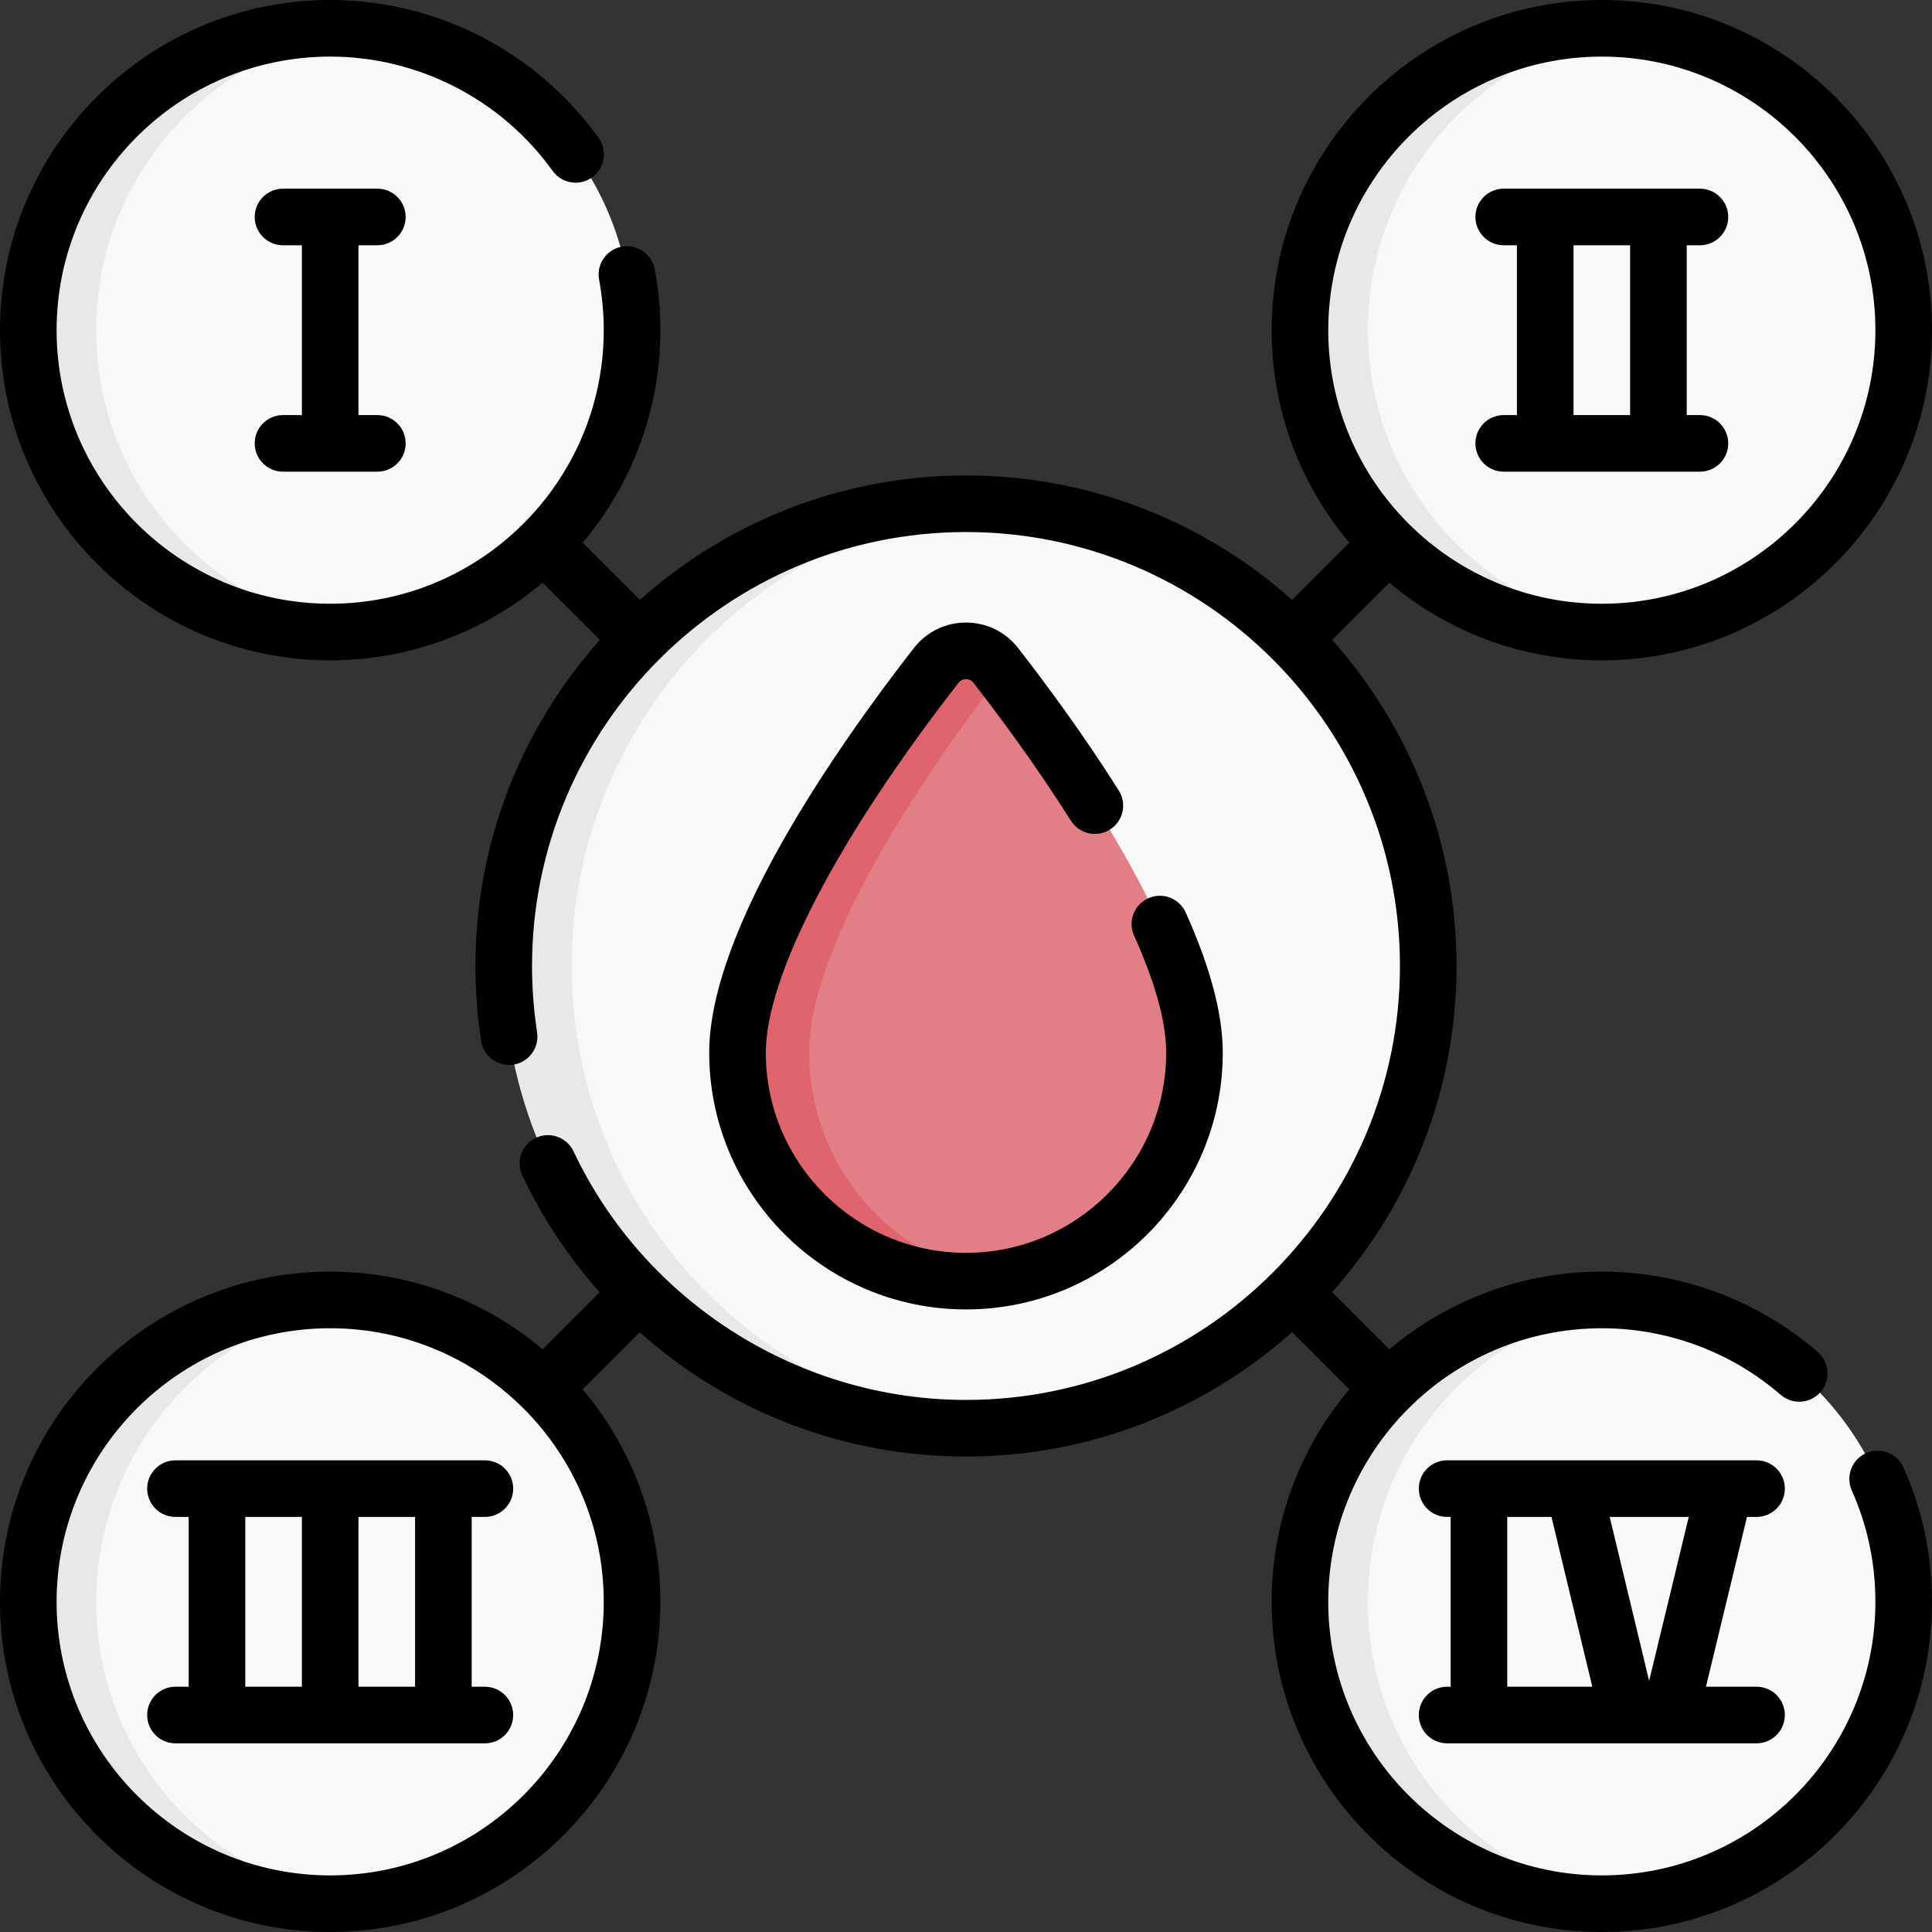 <svg id="Capa_1" enable-background="new 0 0 512 512" height="512" viewBox="0 0 512 512" width="512" xmlns="http://www.w3.org/2000/svg"><rect x="0" y="0" width="512" height="512" fill="#333333" stroke="none"/><g><g><path d="m378.5 256c0-64.664-50.05-117.619-113.552-122.176-2.938-.211-5.956.112-8.948.112-67.655 0-120.5 59.617-120.5 122.064 0 61.128 52.845 121.936 120.5 121.936 3.016 0 6.023.451 8.984.237 63.468-4.592 113.516-57.534 113.516-122.173z" fill="#f9f8f9"/><path d="m316.55 278.964c0-30.467-34.006-78.424-51.049-100.545-.554-.719-.951-.512-1.467-1.175-4.009-5.147-11.78-5.147-15.789 0-4.848 6.224-10.732 15.123-17.599 25.189-.107.157-.214.323-.321.481-16.282 23.934-32.559 53.812-32.559 75.83 0 29.377 18.913 53.377 46.234 58.936 3.779.769 7.936 1.834 12 1.834 2.69 0 5.326-.313 7.923-.653.53-.069 1.597-.091 1.597-.091 21.849-3.451 39.807-18.591 47.284-38.813.035-.093.076-.184.11-.278 2.353-6.462 3.636-13.438 3.636-20.715z" fill="#e27f86"/><path d="m265.52 338.77c-3.1.49-6.28.74-9.52.74-33.44 0-60.55-27.1-60.55-60.55 0-22.01 17.76-53.15 34.04-77.08.11-.16.21-.33.32-.48 6.87-10.07 13.45-18.83 18.3-25.05 4-5.15 11.78-5.15 15.78 0 .52.66 1.05 1.35 1.61 2.07-4.64 6.03-10.55 13.98-16.69 22.98-.11.15-.21.32-.32.48-16.28 23.93-34.04 55.07-34.04 77.08 0 30.22 22.13 55.26 51.07 59.81z" fill="#df646e"/><path d="m167.5 87.5c0-41.159-31.055-75.055-71.028-79.502-2.936-.327-5.948.502-8.972.502-44.183 0-78 34.817-78 79s33.817 79 78 79c2.978 0 6.012.827 8.906.51 40.037-4.387 71.094-38.306 71.094-79.51z" fill="#f9f8f9"/><path d="m504.5 87.5c0-41.192-31.057-75.104-71.076-79.508-2.905-.32-5.934.508-8.924.508-44.183 0-78 34.817-78 79s33.817 79 78 79c3.031 0 6.039.83 8.983.501 39.962-4.456 71.017-38.349 71.017-79.501z" fill="#f9f8f9"/><path d="m167.5 424.5c0-41.251-31.056-75.192-71.158-79.517-2.85-.307-5.911.517-8.842.517-44.183 0-79 34.817-79 79s34.817 79 79 79c2.518 0 5.009.884 7.468.656 40.681-3.766 72.532-37.991 72.532-79.656z" fill="#f9f8f9"/><path d="m504.5 424.5c0-41.297-31.063-75.26-71.228-79.524-2.807-.298-5.886.524-8.772.524-44.183 0-78 39.968-78 79 0 31.436 33.817 79 78 79 2.869 0 5.956.821 8.747.527 40.19-4.242 71.253-38.214 71.253-79.527z" fill="#f9f8f9"/><g fill="#e8e8e8"><path d="m151.5 256c0-64.628 49.995-117.568 113.448-122.176-2.972-.216-5.92-.324-8.948-.324-67.655 0-122.5 54.845-122.5 122.5s54.845 122.5 122.5 122.5c3.027 0 6.012-.111 8.984-.327-63.452-4.608-113.484-57.545-113.484-122.173z"/><path d="m25.5 87.5c0-41.138 31.029-75.028 70.972-79.502-2.956-.332-5.928-.498-8.972-.498-44.183 0-80 35.817-80 80s35.817 80 80 80c3.044 0 5.95-.159 8.906-.49-39.943-4.475-70.906-38.372-70.906-79.51z"/><path d="m362.5 87.5c0-41.138 30.98-75.033 70.924-79.508-2.956-.331-5.88-.492-8.924-.492-44.183 0-80 35.817-80 80s35.817 80 80 80c3.044 0 6.027-.168 8.983-.499-39.944-4.474-70.983-38.363-70.983-79.501z"/><path d="m25.5 424.5c0-41.138 30.898-75.042 70.842-79.517-2.956-.331-5.798-.483-8.842-.483-44.183 0-80 35.817-80 80s35.817 80 80 80c3.044 0 6.052-.173 9.008-.504-39.944-4.475-71.008-38.358-71.008-79.496z"/><path d="m362.5 424.5c0-41.138 30.828-75.05 70.772-79.524-2.956-.331-5.727-.476-8.772-.476-44.183 0-80 35.817-80 80s35.817 80 80 80c3.044 0 5.791-.142 8.747-.473-39.944-4.475-70.747-38.389-70.747-79.527z"/></g></g><g><path d="m256 179.985c.457 0 1.321.126 1.978.969 6.63 8.512 16.492 21.763 25.826 36.549 2.212 3.503 6.843 4.548 10.346 2.339 3.502-2.211 4.549-6.843 2.338-10.346-9.66-15.304-19.839-28.98-26.676-37.759-3.342-4.291-8.376-6.752-13.812-6.752s-10.47 2.461-13.812 6.752c-20.256 26.007-54.238 74.52-54.238 107.227 0 37.523 30.527 68.05 68.05 68.05s68.05-30.527 68.05-68.05c0-10.198-3.308-22.701-9.832-37.16-1.703-3.775-6.143-5.457-9.921-3.752-3.775 1.704-5.455 6.146-3.751 9.921 5.643 12.507 8.504 22.934 8.504 30.991 0 29.252-23.798 53.05-53.05 53.05s-53.05-23.798-53.05-53.05c0-20.312 19.093-56.951 51.072-98.01.657-.843 1.521-.969 1.978-.969z"/><path d="m494.541 385.091c-3.782 1.688-5.481 6.122-3.794 9.905 4.149 9.302 6.253 19.229 6.253 29.504 0 39.977-32.523 72.5-72.5 72.5s-72.5-32.523-72.5-72.5 32.523-72.5 72.5-72.5c17.415 0 34.249 6.265 47.401 17.641 3.132 2.711 7.868 2.369 10.579-.766 2.709-3.133 2.366-7.869-.767-10.579-15.876-13.733-36.195-21.296-57.213-21.296-21.429 0-41.08 7.748-56.31 20.584l-15.164-15.164c20.496-22.988 32.974-53.272 32.974-86.42s-12.477-63.432-32.974-86.419l15.164-15.164c15.23 12.835 34.881 20.583 56.31 20.583 48.248 0 87.5-39.252 87.5-87.5s-39.252-87.5-87.5-87.5-87.5 39.252-87.5 87.5c0 21.429 7.748 41.08 20.584 56.309l-15.164 15.164c-22.987-20.495-53.272-32.973-86.42-32.973s-63.433 12.478-86.42 32.974l-15.164-15.164c12.836-15.23 20.584-34.881 20.584-56.31 0-5.418-.499-10.844-1.484-16.126-.76-4.072-4.674-6.757-8.748-5.998-4.072.759-6.757 4.676-5.998 8.748.816 4.378 1.23 8.878 1.23 13.376 0 39.977-32.523 72.5-72.5 72.5s-72.5-32.523-72.5-72.5 32.523-72.5 72.5-72.5c23.308 0 45.346 11.323 58.952 30.289 2.415 3.366 7.101 4.136 10.466 1.722s4.137-7.1 1.722-10.466c-16.417-22.883-43.011-36.545-71.14-36.545-48.248 0-87.5 39.252-87.5 87.5s39.252 87.5 87.5 87.5c21.429 0 41.08-7.748 56.309-20.584l15.164 15.164c-20.496 22.988-32.973 53.272-32.973 86.42 0 6.654.508 13.336 1.509 19.861.627 4.094 4.446 6.903 8.551 6.276 4.094-.628 6.903-4.456 6.275-8.55-.886-5.775-1.335-11.692-1.335-17.587 0-63.411 51.589-115 115-115s115 51.589 115 115-51.589 115-115 115c-44.25 0-85.077-25.858-104.013-65.878-1.771-3.744-6.244-5.343-9.987-3.571-3.744 1.771-5.343 6.243-3.571 9.987 5.345 11.295 12.265 21.69 20.499 30.927l-15.118 15.118c-15.23-12.835-34.881-20.583-56.31-20.583-48.248 0-87.5 39.252-87.5 87.5s39.252 87.5 87.5 87.5 87.5-39.252 87.5-87.5c0-21.429-7.748-41.08-20.584-56.309l15.124-15.124c4.995 4.448 10.333 8.539 16.003 12.203 20.993 13.562 45.356 20.73 70.457 20.73 33.148 0 63.432-12.477 86.419-32.974l15.164 15.164c-12.835 15.23-20.583 34.881-20.583 56.31 0 48.248 39.252 87.5 87.5 87.5s87.5-39.252 87.5-87.5c0-12.395-2.541-24.377-7.554-35.615-1.688-3.784-6.124-5.482-9.905-3.794zm-70.041-370.091c39.977 0 72.5 32.523 72.5 72.5s-32.523 72.5-72.5 72.5-72.5-32.523-72.5-72.5 32.523-72.5 72.5-72.5zm-337 482c-39.977 0-72.5-32.523-72.5-72.5s32.523-72.5 72.5-72.5 72.5 32.523 72.5 72.5-32.523 72.5-72.5 72.5z"/><path d="m100 65c4.143 0 7.5-3.358 7.5-7.5s-3.357-7.5-7.5-7.5h-25c-4.143 0-7.5 3.358-7.5 7.5s3.357 7.5 7.5 7.5h5v45h-5c-4.143 0-7.5 3.358-7.5 7.5s3.357 7.5 7.5 7.5h25c4.143 0 7.5-3.358 7.5-7.5s-3.357-7.5-7.5-7.5h-5v-45z"/><path d="m398.5 110c-4.143 0-7.5 3.358-7.5 7.5s3.357 7.5 7.5 7.5h52c4.143 0 7.5-3.358 7.5-7.5s-3.357-7.5-7.5-7.5h-3.5v-45h3.5c4.143 0 7.5-3.358 7.5-7.5s-3.357-7.5-7.5-7.5h-52c-4.143 0-7.5 3.358-7.5 7.5s3.357 7.5 7.5 7.5h3.5v45zm18.5-45h15v45h-15z"/><path d="m128.5 402c4.143 0 7.5-3.358 7.5-7.5s-3.357-7.5-7.5-7.5h-82c-4.143 0-7.5 3.358-7.5 7.5s3.357 7.5 7.5 7.5h3.5v45h-3.5c-4.143 0-7.5 3.358-7.5 7.5s3.357 7.5 7.5 7.5h82c4.143 0 7.5-3.358 7.5-7.5s-3.357-7.5-7.5-7.5h-3.5v-45zm-63.5 0h15v45h-15zm45 45h-15v-45h15z"/><path d="m465.5 402c4.143 0 7.5-3.358 7.5-7.5s-3.357-7.5-7.5-7.5h-82c-4.143 0-7.5 3.358-7.5 7.5s3.357 7.5 7.5 7.5h.935v45h-.935c-4.143 0-7.5 3.358-7.5 7.5s3.357 7.5 7.5 7.5h82c4.143 0 7.5-3.358 7.5-7.5s-3.357-7.5-7.5-7.5h-13.406l10.875-45zm-66.065 45v-45h11.721l10.826 45zm37.602-1.55-10.453-43.45h20.953z"/></g></g></svg>